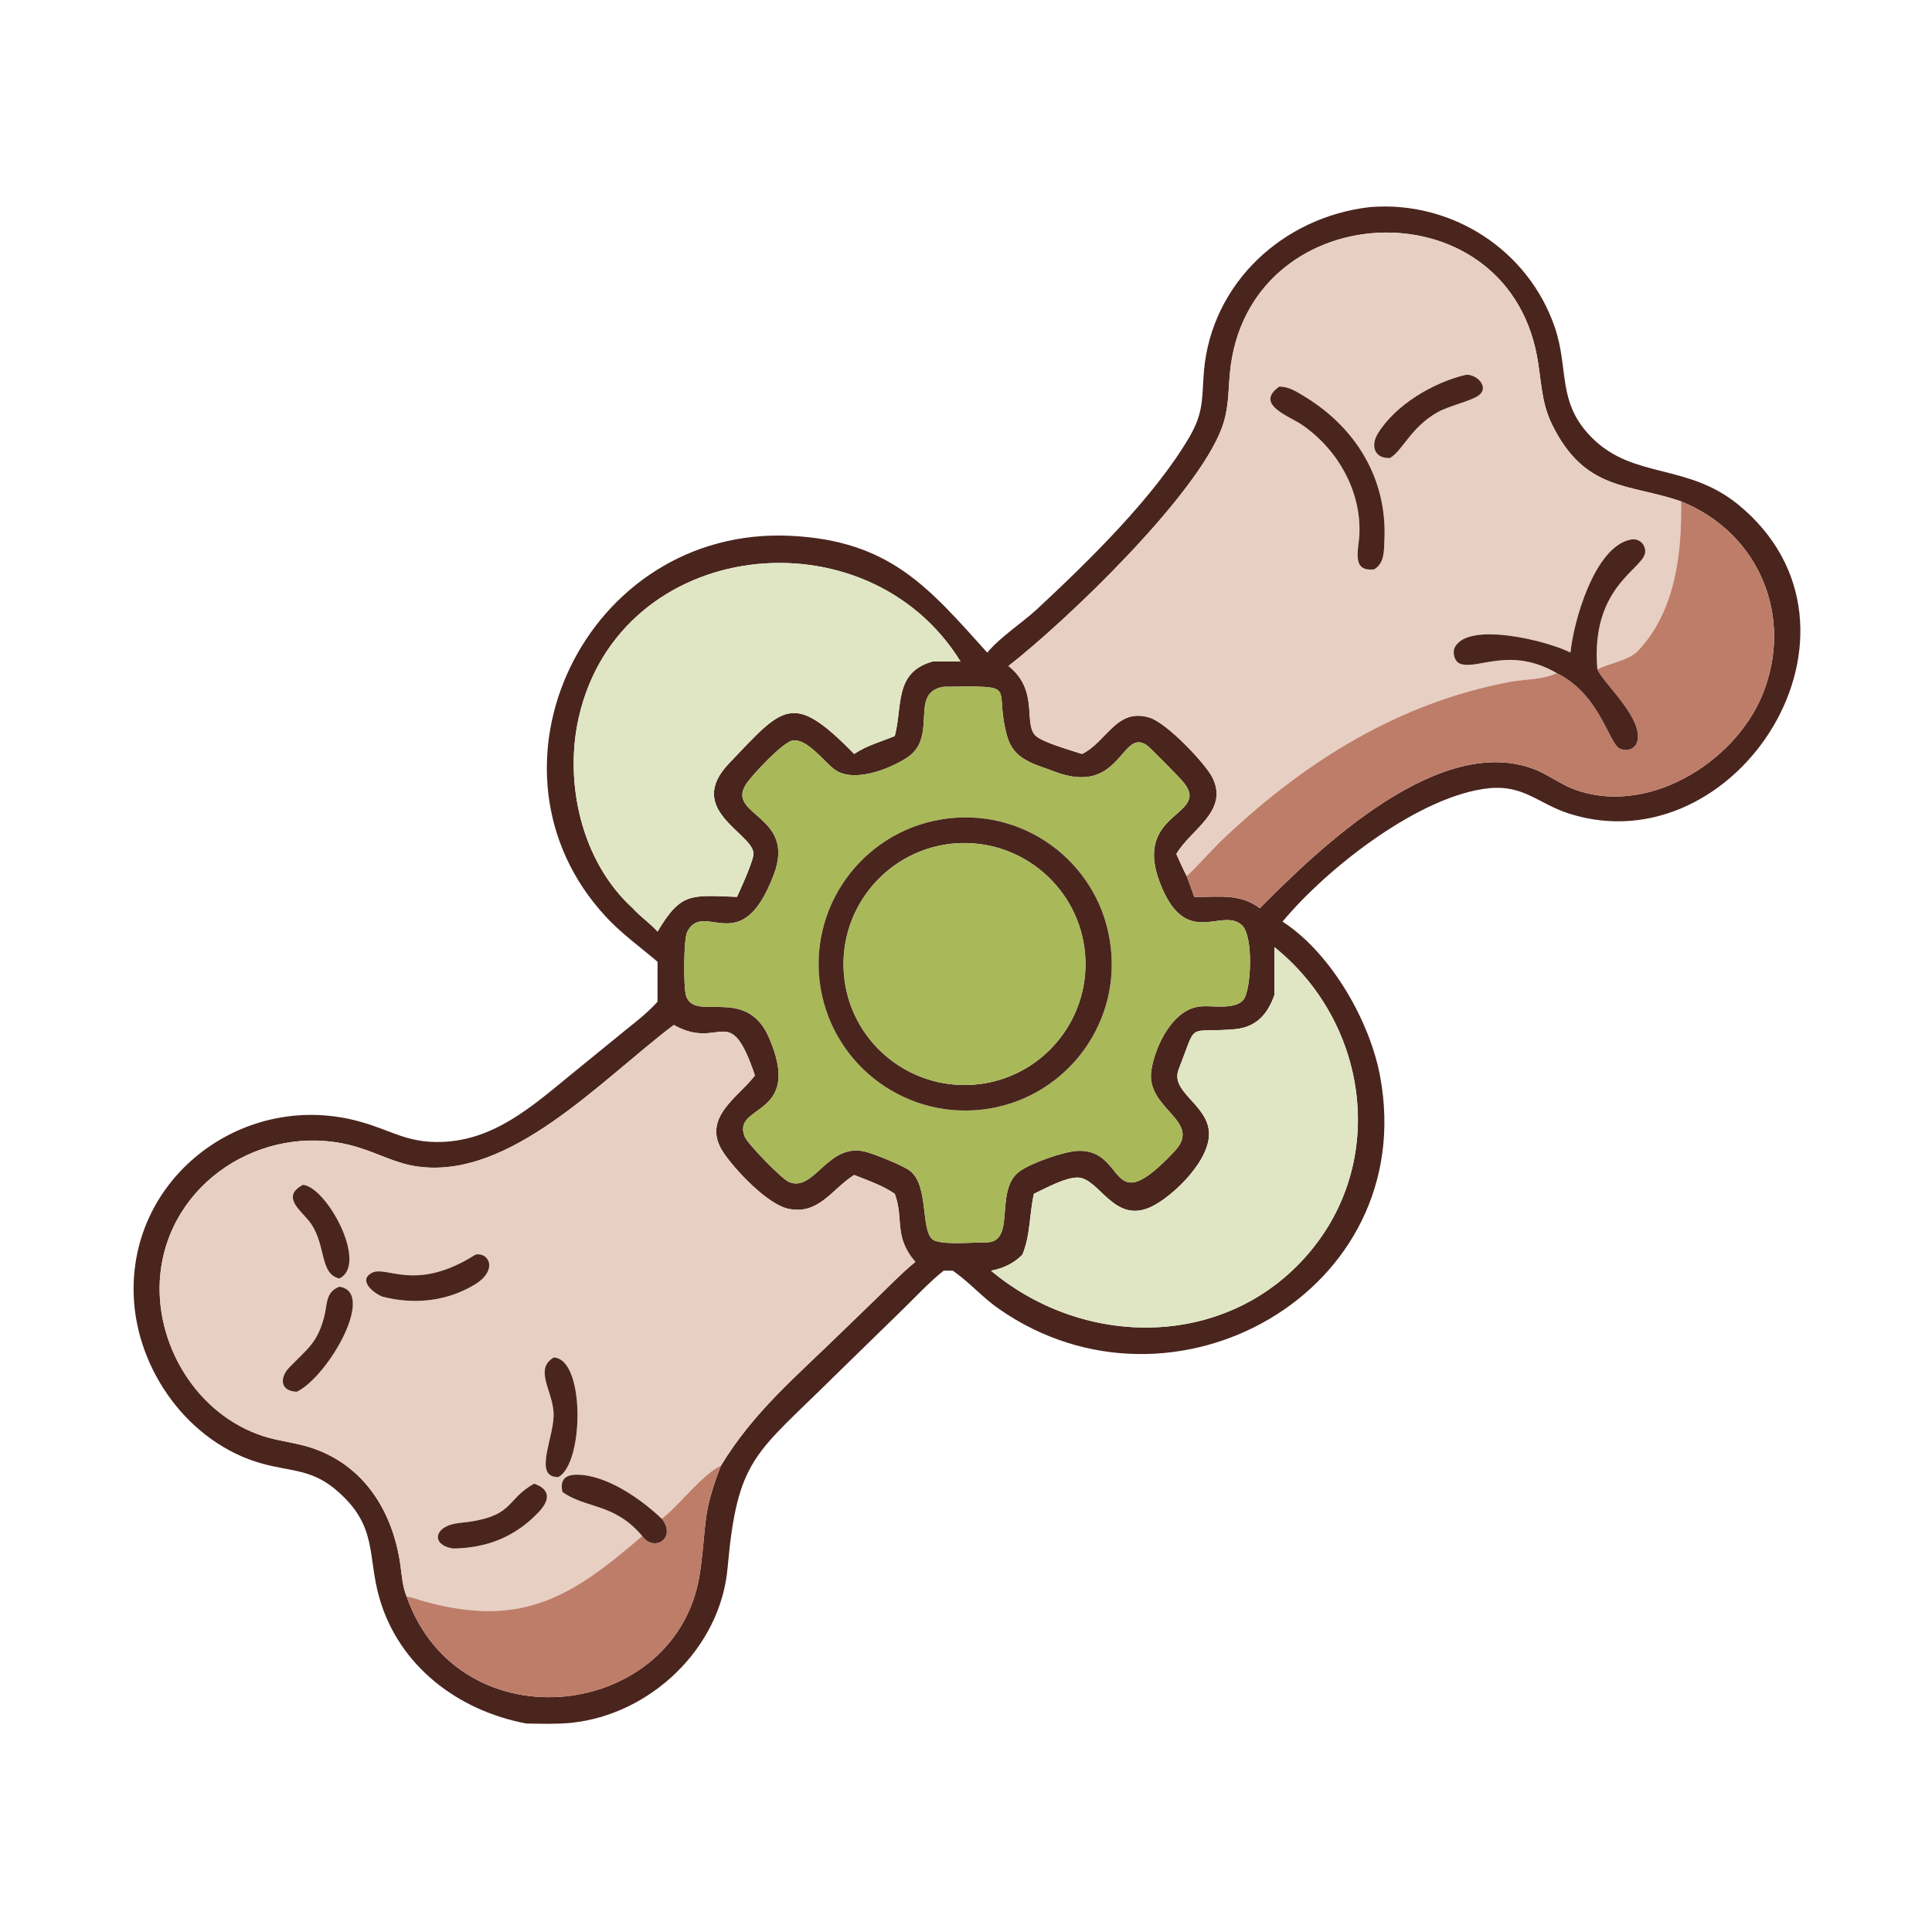<?xml version="1.0" encoding="UTF-8"?>
<svg xmlns="http://www.w3.org/2000/svg" xmlns:xlink="http://www.w3.org/1999/xlink" width="32px" height="32px" viewBox="0 0 32 32" version="1.1">
<g id="surface1">
<path style=" stroke:none;fill-rule:nonzero;fill:rgb(29.02%,14.51%,11.765%);fill-opacity:1;" d="M 16.352 10.809 C 16.586 10.535 16.906 10.336 17.172 10.094 C 18.023 9.301 19.121 8.234 19.707 7.227 C 19.941 6.82 19.906 6.586 19.941 6.145 C 20.07 4.684 21.254 3.594 22.691 3.43 C 24.043 3.32 25.316 4.137 25.754 5.426 C 25.992 6.129 25.781 6.672 26.379 7.262 C 27.07 7.938 27.949 7.668 28.797 8.363 C 31.297 10.422 28.77 14.371 25.98 13.473 C 25.48 13.309 25.238 13 24.668 13.055 C 23.531 13.168 21.992 14.363 21.242 15.266 L 21.297 15.301 C 22.066 15.828 22.691 16.922 22.859 17.828 C 23.52 21.387 19.426 23.691 16.547 21.68 C 16.273 21.492 16.055 21.234 15.781 21.047 L 15.629 21.047 C 15.391 21.238 15.176 21.469 14.957 21.684 L 13.816 22.797 C 12.508 24.094 12.215 24.141 12.051 25.969 C 11.934 27.301 10.773 28.398 9.465 28.535 C 9.219 28.559 8.965 28.551 8.719 28.547 C 7.59 28.336 6.602 27.594 6.281 26.457 C 6.086 25.773 6.254 25.289 5.609 24.715 C 5.172 24.324 4.844 24.383 4.328 24.238 C 3.125 23.898 2.262 22.695 2.215 21.465 C 2.137 19.473 4.07 18.039 5.977 18.582 C 6.484 18.723 6.746 18.934 7.32 18.914 C 8.176 18.883 8.797 18.34 9.426 17.824 L 10.188 17.203 C 10.414 17.012 10.676 16.828 10.875 16.609 L 10.891 16.59 L 10.891 15.93 C 10.602 15.684 10.301 15.469 10.039 15.188 C 7.77 12.746 9.703 8.707 13.098 8.875 C 14.746 8.957 15.383 9.734 16.352 10.809 Z M 27.844 8.305 C 26.984 8.004 26.25 8.145 25.703 7.023 C 25.523 6.652 25.531 6.289 25.457 5.895 C 24.914 3.016 20.645 3.242 20.371 6.18 C 20.34 6.508 20.355 6.766 20.238 7.086 C 19.824 8.207 17.688 10.262 16.703 11.031 C 17.219 11.438 16.941 11.988 17.156 12.188 C 17.273 12.297 17.746 12.43 17.922 12.488 C 18.332 12.289 18.492 11.715 19.043 11.887 C 19.336 11.98 19.965 12.648 20.082 12.879 C 20.359 13.441 19.719 13.738 19.484 14.145 C 19.539 14.27 19.594 14.391 19.656 14.512 C 19.699 14.625 19.738 14.738 19.781 14.855 C 20.172 14.863 20.531 14.789 20.867 15.043 C 21.848 14.051 23.879 12.09 25.465 12.762 C 25.652 12.844 25.82 12.965 26.008 13.047 C 27.23 13.559 28.723 12.652 29.191 11.508 C 29.719 10.219 29.137 8.824 27.844 8.305 Z M 15.445 10.957 L 15.91 10.957 C 14.359 8.445 10.266 8.891 9.586 11.883 C 9.34 12.969 9.633 14.273 10.48 15.043 C 10.605 15.184 10.766 15.289 10.891 15.43 C 11.281 14.773 11.445 14.828 12.207 14.855 C 12.266 14.727 12.492 14.234 12.48 14.129 C 12.449 13.789 11.344 13.41 12.074 12.645 C 12.977 11.699 13.121 11.438 14.148 12.488 C 14.352 12.348 14.594 12.285 14.82 12.191 C 14.953 11.695 14.805 11.137 15.445 10.957 Z M 21.109 15.688 L 21.109 16.477 C 20.996 16.805 20.801 17.016 20.449 17.047 C 19.641 17.117 19.84 16.895 19.523 17.711 C 19.379 18.074 19.961 18.277 20.02 18.711 C 20.09 19.195 19.406 19.836 19.059 19.992 C 18.453 20.273 18.211 19.523 17.859 19.504 C 17.652 19.496 17.312 19.684 17.125 19.773 C 17.047 20.113 17.07 20.453 16.934 20.781 C 16.789 20.93 16.613 21.008 16.414 21.047 C 18 22.371 20.398 22.34 21.734 20.688 C 22.984 19.145 22.625 16.906 21.109 15.688 Z M 11.938 24.281 C 12.488 23.375 13.184 22.805 13.934 22.07 L 14.523 21.5 C 14.734 21.297 14.934 21.086 15.16 20.902 C 14.793 20.469 14.977 20.191 14.82 19.773 C 14.617 19.633 14.371 19.551 14.148 19.461 L 14.129 19.473 C 13.773 19.707 13.555 20.121 13.066 20.023 C 12.707 19.953 12.16 19.359 11.977 19.082 C 11.605 18.512 12.242 18.168 12.504 17.812 C 12.078 16.555 11.945 17.414 11.16 16.977 C 9.957 17.883 8.453 19.543 6.906 19.32 C 6.562 19.27 6.273 19.109 5.945 19.008 C 4.492 18.551 2.891 19.477 2.668 21 C 2.504 22.137 3.176 23.348 4.266 23.754 C 4.508 23.848 4.762 23.875 5.012 23.938 C 5.98 24.184 6.504 24.992 6.633 25.93 C 6.656 26.102 6.668 26.277 6.734 26.441 C 7.613 28.945 11.262 28.492 11.598 26.02 C 11.711 25.199 11.625 25.102 11.938 24.281 Z M 15.629 11.375 C 15.043 11.473 15.551 12.195 15.027 12.547 C 14.73 12.742 14.133 12.973 13.824 12.746 C 13.645 12.613 13.363 12.223 13.125 12.266 C 12.961 12.297 12.449 12.844 12.352 12.996 C 12.031 13.512 13.191 13.504 12.816 14.488 C 12.277 15.918 11.664 14.891 11.383 15.434 C 11.32 15.559 11.32 16.359 11.363 16.492 C 11.504 16.938 12.355 16.316 12.734 17.18 C 13.32 18.52 12.109 18.277 12.336 18.828 C 12.383 18.945 12.941 19.523 13.07 19.578 C 13.5 19.758 13.719 18.875 14.383 19.09 C 14.543 19.141 14.941 19.297 15.07 19.391 C 15.406 19.641 15.227 20.461 15.488 20.551 C 15.68 20.621 16.133 20.574 16.352 20.578 C 16.836 20.555 16.461 19.715 16.887 19.402 C 17.078 19.262 17.617 19.074 17.844 19.062 C 18.68 19.02 18.336 20.258 19.453 19.07 C 19.934 18.562 18.969 18.375 19.07 17.727 C 19.133 17.316 19.434 16.695 19.902 16.668 C 20.105 16.656 20.445 16.723 20.59 16.566 C 20.723 16.426 20.77 15.496 20.566 15.32 C 20.238 15.031 19.672 15.691 19.25 14.715 C 18.691 13.43 20.062 13.535 19.609 12.965 C 19.551 12.891 19.055 12.387 18.996 12.344 C 18.566 12.047 18.57 13.199 17.469 12.781 C 17.137 12.652 16.797 12.594 16.684 12.203 C 16.438 11.336 16.934 11.363 15.629 11.375 Z M 15.629 11.375 "/>
<path style=" stroke:none;fill-rule:nonzero;fill:rgb(90.588%,81.176%,76.863%);fill-opacity:1;" d="M 16.703 11.031 C 17.688 10.262 19.824 8.207 20.238 7.086 C 20.355 6.766 20.34 6.508 20.371 6.18 C 20.645 3.242 24.914 3.016 25.457 5.895 C 25.531 6.289 25.523 6.652 25.703 7.023 C 26.25 8.145 26.984 8.004 27.844 8.305 C 27.859 9.164 27.75 10.125 27.129 10.781 C 26.98 10.938 26.656 10.984 26.457 11.086 C 26.336 9.676 27.266 9.418 27.25 9.125 C 27.242 8.996 27.133 8.91 27.008 8.938 C 26.41 9.055 26.062 10.297 26.012 10.809 C 25.652 10.621 24.328 10.285 24.098 10.719 C 24.051 10.805 24.09 10.965 24.191 10.996 C 24.484 11.094 25.012 10.703 25.785 11.148 C 25.57 11.258 25.246 11.25 25.012 11.293 C 23.188 11.637 21.656 12.586 20.309 13.848 C 20.082 14.059 19.883 14.297 19.656 14.512 C 19.594 14.391 19.539 14.27 19.484 14.145 C 19.719 13.738 20.359 13.441 20.082 12.879 C 19.965 12.648 19.336 11.98 19.043 11.887 C 18.492 11.715 18.332 12.289 17.922 12.488 C 17.746 12.43 17.273 12.297 17.156 12.188 C 16.941 11.988 17.219 11.438 16.703 11.031 Z M 24.285 6.207 C 23.746 6.332 23.109 6.703 22.816 7.191 C 22.699 7.391 22.77 7.598 23.023 7.586 C 23.238 7.457 23.363 7.082 23.809 6.828 C 23.996 6.723 24.352 6.645 24.484 6.555 C 24.68 6.418 24.465 6.199 24.285 6.207 Z M 21.191 6.402 C 20.766 6.699 21.363 6.895 21.57 7.039 C 22.156 7.445 22.547 8.129 22.516 8.848 C 22.508 9.094 22.371 9.477 22.762 9.43 C 22.934 9.324 22.922 9.121 22.93 8.941 C 22.977 7.93 22.457 7.082 21.605 6.566 C 21.477 6.488 21.352 6.406 21.191 6.402 Z M 21.191 6.402 "/>
<path style=" stroke:none;fill-rule:nonzero;fill:rgb(29.02%,14.51%,11.765%);fill-opacity:1;" d="M 23.023 7.586 C 22.77 7.598 22.699 7.391 22.816 7.191 C 23.109 6.703 23.746 6.332 24.285 6.207 C 24.465 6.199 24.68 6.418 24.484 6.555 C 24.352 6.645 23.996 6.723 23.809 6.828 C 23.363 7.082 23.238 7.457 23.023 7.586 Z M 23.023 7.586 "/>
<path style=" stroke:none;fill-rule:nonzero;fill:rgb(29.02%,14.51%,11.765%);fill-opacity:1;" d="M 22.762 9.43 C 22.371 9.477 22.508 9.094 22.516 8.848 C 22.547 8.129 22.156 7.445 21.57 7.039 C 21.363 6.895 20.766 6.699 21.191 6.402 C 21.352 6.406 21.477 6.488 21.605 6.566 C 22.457 7.082 22.977 7.93 22.93 8.941 C 22.922 9.121 22.934 9.324 22.762 9.43 Z M 22.762 9.43 "/>
<path style=" stroke:none;fill-rule:nonzero;fill:rgb(74.51%,49.02%,40.784%);fill-opacity:1;" d="M 27.844 8.305 C 29.137 8.824 29.719 10.219 29.191 11.508 C 28.723 12.652 27.23 13.559 26.008 13.047 C 25.82 12.965 25.652 12.844 25.465 12.762 C 23.879 12.09 21.848 14.051 20.867 15.043 C 20.531 14.789 20.172 14.863 19.781 14.855 C 19.738 14.738 19.699 14.625 19.656 14.512 C 19.883 14.297 20.082 14.059 20.309 13.848 C 21.656 12.586 23.188 11.637 25.012 11.293 C 25.246 11.25 25.57 11.258 25.785 11.148 C 26.5 11.5 26.645 12.309 26.828 12.398 C 26.934 12.449 27.074 12.414 27.113 12.297 C 27.242 11.914 26.547 11.309 26.457 11.086 C 26.656 10.984 26.98 10.938 27.129 10.781 C 27.75 10.125 27.859 9.164 27.844 8.305 Z M 27.844 8.305 "/>
<path style=" stroke:none;fill-rule:nonzero;fill:rgb(29.02%,14.51%,11.765%);fill-opacity:1;" d="M 26.012 10.809 C 26.062 10.297 26.41 9.055 27.008 8.938 C 27.133 8.91 27.242 8.996 27.25 9.125 C 27.266 9.418 26.336 9.676 26.457 11.086 C 26.547 11.309 27.242 11.914 27.113 12.297 C 27.074 12.414 26.934 12.449 26.828 12.398 C 26.645 12.309 26.5 11.5 25.785 11.148 C 25.012 10.703 24.484 11.094 24.191 10.996 C 24.09 10.965 24.051 10.805 24.098 10.719 C 24.328 10.285 25.652 10.621 26.012 10.809 Z M 26.012 10.809 "/>
<path style=" stroke:none;fill-rule:nonzero;fill:rgb(87.843%,90.196%,76.471%);fill-opacity:1;" d="M 15.91 10.957 L 15.445 10.957 C 14.805 11.137 14.953 11.695 14.82 12.191 C 14.594 12.285 14.352 12.348 14.148 12.488 C 13.121 11.438 12.977 11.699 12.074 12.645 C 11.344 13.41 12.449 13.789 12.48 14.129 C 12.492 14.234 12.266 14.727 12.207 14.855 C 11.445 14.828 11.281 14.773 10.891 15.43 C 10.766 15.289 10.605 15.184 10.48 15.043 C 9.633 14.273 9.34 12.969 9.586 11.883 C 10.266 8.891 14.359 8.445 15.91 10.957 Z M 15.91 10.957 "/>
<path style=" stroke:none;fill-rule:nonzero;fill:rgb(66.275%,72.157%,34.902%);fill-opacity:1;" d="M 16.352 20.578 C 16.133 20.574 15.68 20.621 15.488 20.551 C 15.227 20.461 15.406 19.641 15.07 19.391 C 14.941 19.297 14.543 19.141 14.383 19.09 C 13.719 18.875 13.5 19.758 13.07 19.578 C 12.941 19.523 12.383 18.945 12.336 18.828 C 12.109 18.277 13.32 18.52 12.734 17.18 C 12.355 16.316 11.504 16.938 11.363 16.492 C 11.32 16.359 11.32 15.559 11.383 15.434 C 11.664 14.891 12.277 15.918 12.816 14.488 C 13.191 13.504 12.031 13.512 12.352 12.996 C 12.449 12.844 12.961 12.297 13.125 12.266 C 13.363 12.223 13.645 12.613 13.824 12.746 C 14.133 12.973 14.73 12.742 15.027 12.547 C 15.551 12.195 15.043 11.473 15.629 11.375 C 16.934 11.363 16.438 11.336 16.684 12.203 C 16.797 12.594 17.137 12.652 17.469 12.781 C 18.57 13.199 18.566 12.047 18.996 12.344 C 19.055 12.387 19.551 12.891 19.609 12.965 C 20.062 13.535 18.691 13.43 19.25 14.715 C 19.672 15.691 20.238 15.031 20.566 15.32 C 20.77 15.496 20.723 16.426 20.59 16.566 C 20.445 16.723 20.105 16.656 19.902 16.668 C 19.434 16.695 19.133 17.316 19.07 17.727 C 18.969 18.375 19.934 18.562 19.453 19.07 C 18.336 20.258 18.68 19.02 17.844 19.062 C 17.617 19.074 17.078 19.262 16.887 19.402 C 16.461 19.715 16.836 20.555 16.352 20.578 Z M 15.715 13.555 C 14.383 13.707 13.426 14.906 13.574 16.238 C 13.727 17.57 14.926 18.527 16.258 18.379 C 17.59 18.23 18.551 17.027 18.398 15.695 C 18.25 14.359 17.047 13.402 15.715 13.555 Z M 15.715 13.555 "/>
<path style=" stroke:none;fill-rule:nonzero;fill:rgb(29.02%,14.51%,11.765%);fill-opacity:1;" d="M 16.258 18.379 C 14.926 18.527 13.727 17.57 13.574 16.238 C 13.426 14.906 14.383 13.707 15.715 13.555 C 17.047 13.402 18.25 14.359 18.398 15.695 C 18.551 17.027 17.59 18.23 16.258 18.379 Z M 15.82 13.969 C 14.719 14.055 13.891 15.02 13.977 16.125 C 14.062 17.227 15.027 18.051 16.133 17.965 C 17.234 17.879 18.059 16.914 17.973 15.812 C 17.887 14.711 16.922 13.887 15.82 13.969 Z M 15.82 13.969 "/>
<path style=" stroke:none;fill-rule:nonzero;fill:rgb(66.275%,72.157%,34.902%);fill-opacity:1;" d="M 16.133 17.965 C 15.027 18.051 14.062 17.227 13.977 16.125 C 13.891 15.02 14.719 14.055 15.82 13.969 C 16.922 13.887 17.887 14.711 17.973 15.812 C 18.059 16.914 17.234 17.879 16.133 17.965 Z M 16.133 17.965 "/>
<path style=" stroke:none;fill-rule:nonzero;fill:rgb(87.843%,90.196%,76.471%);fill-opacity:1;" d="M 21.109 16.477 L 21.109 15.688 C 22.625 16.906 22.984 19.145 21.734 20.688 C 20.398 22.34 18 22.371 16.414 21.047 C 16.613 21.008 16.789 20.93 16.934 20.781 C 17.07 20.453 17.047 20.113 17.125 19.773 C 17.312 19.684 17.652 19.496 17.859 19.504 C 18.211 19.523 18.453 20.273 19.059 19.992 C 19.406 19.836 20.09 19.195 20.02 18.711 C 19.961 18.277 19.379 18.074 19.523 17.711 C 19.84 16.895 19.641 17.117 20.449 17.047 C 20.801 17.016 20.996 16.805 21.109 16.477 Z M 21.109 16.477 "/>
<path style=" stroke:none;fill-rule:nonzero;fill:rgb(90.588%,81.176%,76.863%);fill-opacity:1;" d="M 11.938 24.281 C 11.66 24.391 11.238 24.945 10.961 25.156 C 10.617 24.828 10.039 24.422 9.547 24.426 C 9.352 24.426 9.273 24.523 9.316 24.711 C 9.695 24.988 10.176 24.891 10.637 25.441 C 9.516 26.406 8.684 26.977 7.055 26.531 C 6.949 26.504 6.844 26.461 6.734 26.441 C 6.668 26.277 6.656 26.102 6.633 25.93 C 6.504 24.992 5.98 24.184 5.012 23.938 C 4.762 23.875 4.508 23.848 4.266 23.754 C 3.176 23.348 2.504 22.137 2.668 21 C 2.891 19.477 4.492 18.551 5.945 19.008 C 6.273 19.109 6.562 19.27 6.906 19.32 C 8.453 19.543 9.957 17.883 11.16 16.977 C 11.945 17.414 12.078 16.555 12.504 17.812 C 12.242 18.168 11.605 18.512 11.977 19.082 C 12.16 19.359 12.707 19.953 13.066 20.023 C 13.555 20.121 13.773 19.707 14.129 19.473 L 14.148 19.461 C 14.371 19.551 14.617 19.633 14.82 19.773 C 14.977 20.191 14.793 20.469 15.16 20.902 C 14.934 21.086 14.734 21.297 14.523 21.5 L 13.934 22.07 C 13.184 22.805 12.488 23.375 11.938 24.281 Z M 5.016 19.625 C 4.676 19.809 4.938 20.012 5.098 20.199 C 5.418 20.57 5.273 21.098 5.621 21.176 C 6.109 20.938 5.406 19.652 5.016 19.625 Z M 7.875 20.781 C 6.871 21.418 6.391 20.945 6.152 21.086 C 5.926 21.215 6.199 21.426 6.336 21.477 C 6.848 21.609 7.387 21.559 7.848 21.285 C 8.258 21.047 8.102 20.734 7.875 20.781 Z M 5.621 21.312 C 5.387 21.402 5.426 21.602 5.367 21.82 C 5.254 22.25 5.082 22.348 4.789 22.652 C 4.625 22.824 4.645 23.047 4.918 23.051 C 5.445 22.789 6.234 21.398 5.621 21.312 Z M 9.172 22.484 C 8.852 22.672 9.137 23.012 9.168 23.379 C 9.203 23.77 8.809 24.469 9.246 24.465 C 9.672 24.246 9.695 22.508 9.172 22.484 Z M 8.848 24.574 C 8.352 24.848 8.543 25.133 7.598 25.227 C 7.188 25.27 7.129 25.59 7.504 25.648 C 8.055 25.641 8.52 25.461 8.906 25.062 C 9.094 24.871 9.145 24.68 8.848 24.574 Z M 8.848 24.574 "/>
<path style=" stroke:none;fill-rule:nonzero;fill:rgb(29.02%,14.51%,11.765%);fill-opacity:1;" d="M 5.621 21.176 C 5.273 21.098 5.418 20.57 5.098 20.199 C 4.938 20.012 4.676 19.809 5.016 19.625 C 5.406 19.652 6.109 20.938 5.621 21.176 Z M 5.621 21.176 "/>
<path style=" stroke:none;fill-rule:nonzero;fill:rgb(29.02%,14.51%,11.765%);fill-opacity:1;" d="M 6.336 21.477 C 6.199 21.426 5.926 21.215 6.152 21.086 C 6.391 20.945 6.871 21.418 7.875 20.781 C 8.102 20.734 8.258 21.047 7.848 21.285 C 7.387 21.559 6.848 21.609 6.336 21.477 Z M 6.336 21.477 "/>
<path style=" stroke:none;fill-rule:nonzero;fill:rgb(29.02%,14.51%,11.765%);fill-opacity:1;" d="M 4.918 23.051 C 4.645 23.047 4.625 22.824 4.789 22.652 C 5.082 22.348 5.254 22.25 5.367 21.82 C 5.426 21.602 5.387 21.402 5.621 21.312 C 6.234 21.398 5.445 22.789 4.918 23.051 Z M 4.918 23.051 "/>
<path style=" stroke:none;fill-rule:nonzero;fill:rgb(29.02%,14.51%,11.765%);fill-opacity:1;" d="M 9.246 24.465 C 8.809 24.469 9.203 23.77 9.168 23.379 C 9.137 23.012 8.852 22.672 9.172 22.484 C 9.695 22.508 9.672 24.246 9.246 24.465 Z M 9.246 24.465 "/>
<path style=" stroke:none;fill-rule:nonzero;fill:rgb(74.51%,49.02%,40.784%);fill-opacity:1;" d="M 10.961 25.156 C 11.238 24.945 11.66 24.391 11.938 24.281 C 11.625 25.102 11.711 25.199 11.598 26.02 C 11.262 28.492 7.613 28.945 6.734 26.441 C 6.844 26.461 6.949 26.504 7.055 26.531 C 8.684 26.977 9.516 26.406 10.637 25.441 C 10.84 25.719 11.211 25.469 10.961 25.156 Z M 10.961 25.156 "/>
<path style=" stroke:none;fill-rule:nonzero;fill:rgb(29.02%,14.51%,11.765%);fill-opacity:1;" d="M 10.637 25.441 C 10.176 24.891 9.695 24.988 9.316 24.711 C 9.273 24.523 9.352 24.426 9.547 24.426 C 10.039 24.422 10.617 24.828 10.961 25.156 C 11.211 25.469 10.84 25.719 10.637 25.441 Z M 10.637 25.441 "/>
<path style=" stroke:none;fill-rule:nonzero;fill:rgb(29.02%,14.51%,11.765%);fill-opacity:1;" d="M 7.504 25.648 C 7.129 25.59 7.188 25.27 7.598 25.227 C 8.543 25.133 8.352 24.848 8.848 24.574 C 9.145 24.68 9.094 24.871 8.906 25.062 C 8.52 25.461 8.055 25.641 7.504 25.648 Z M 7.504 25.648 "/>
</g>
</svg>
